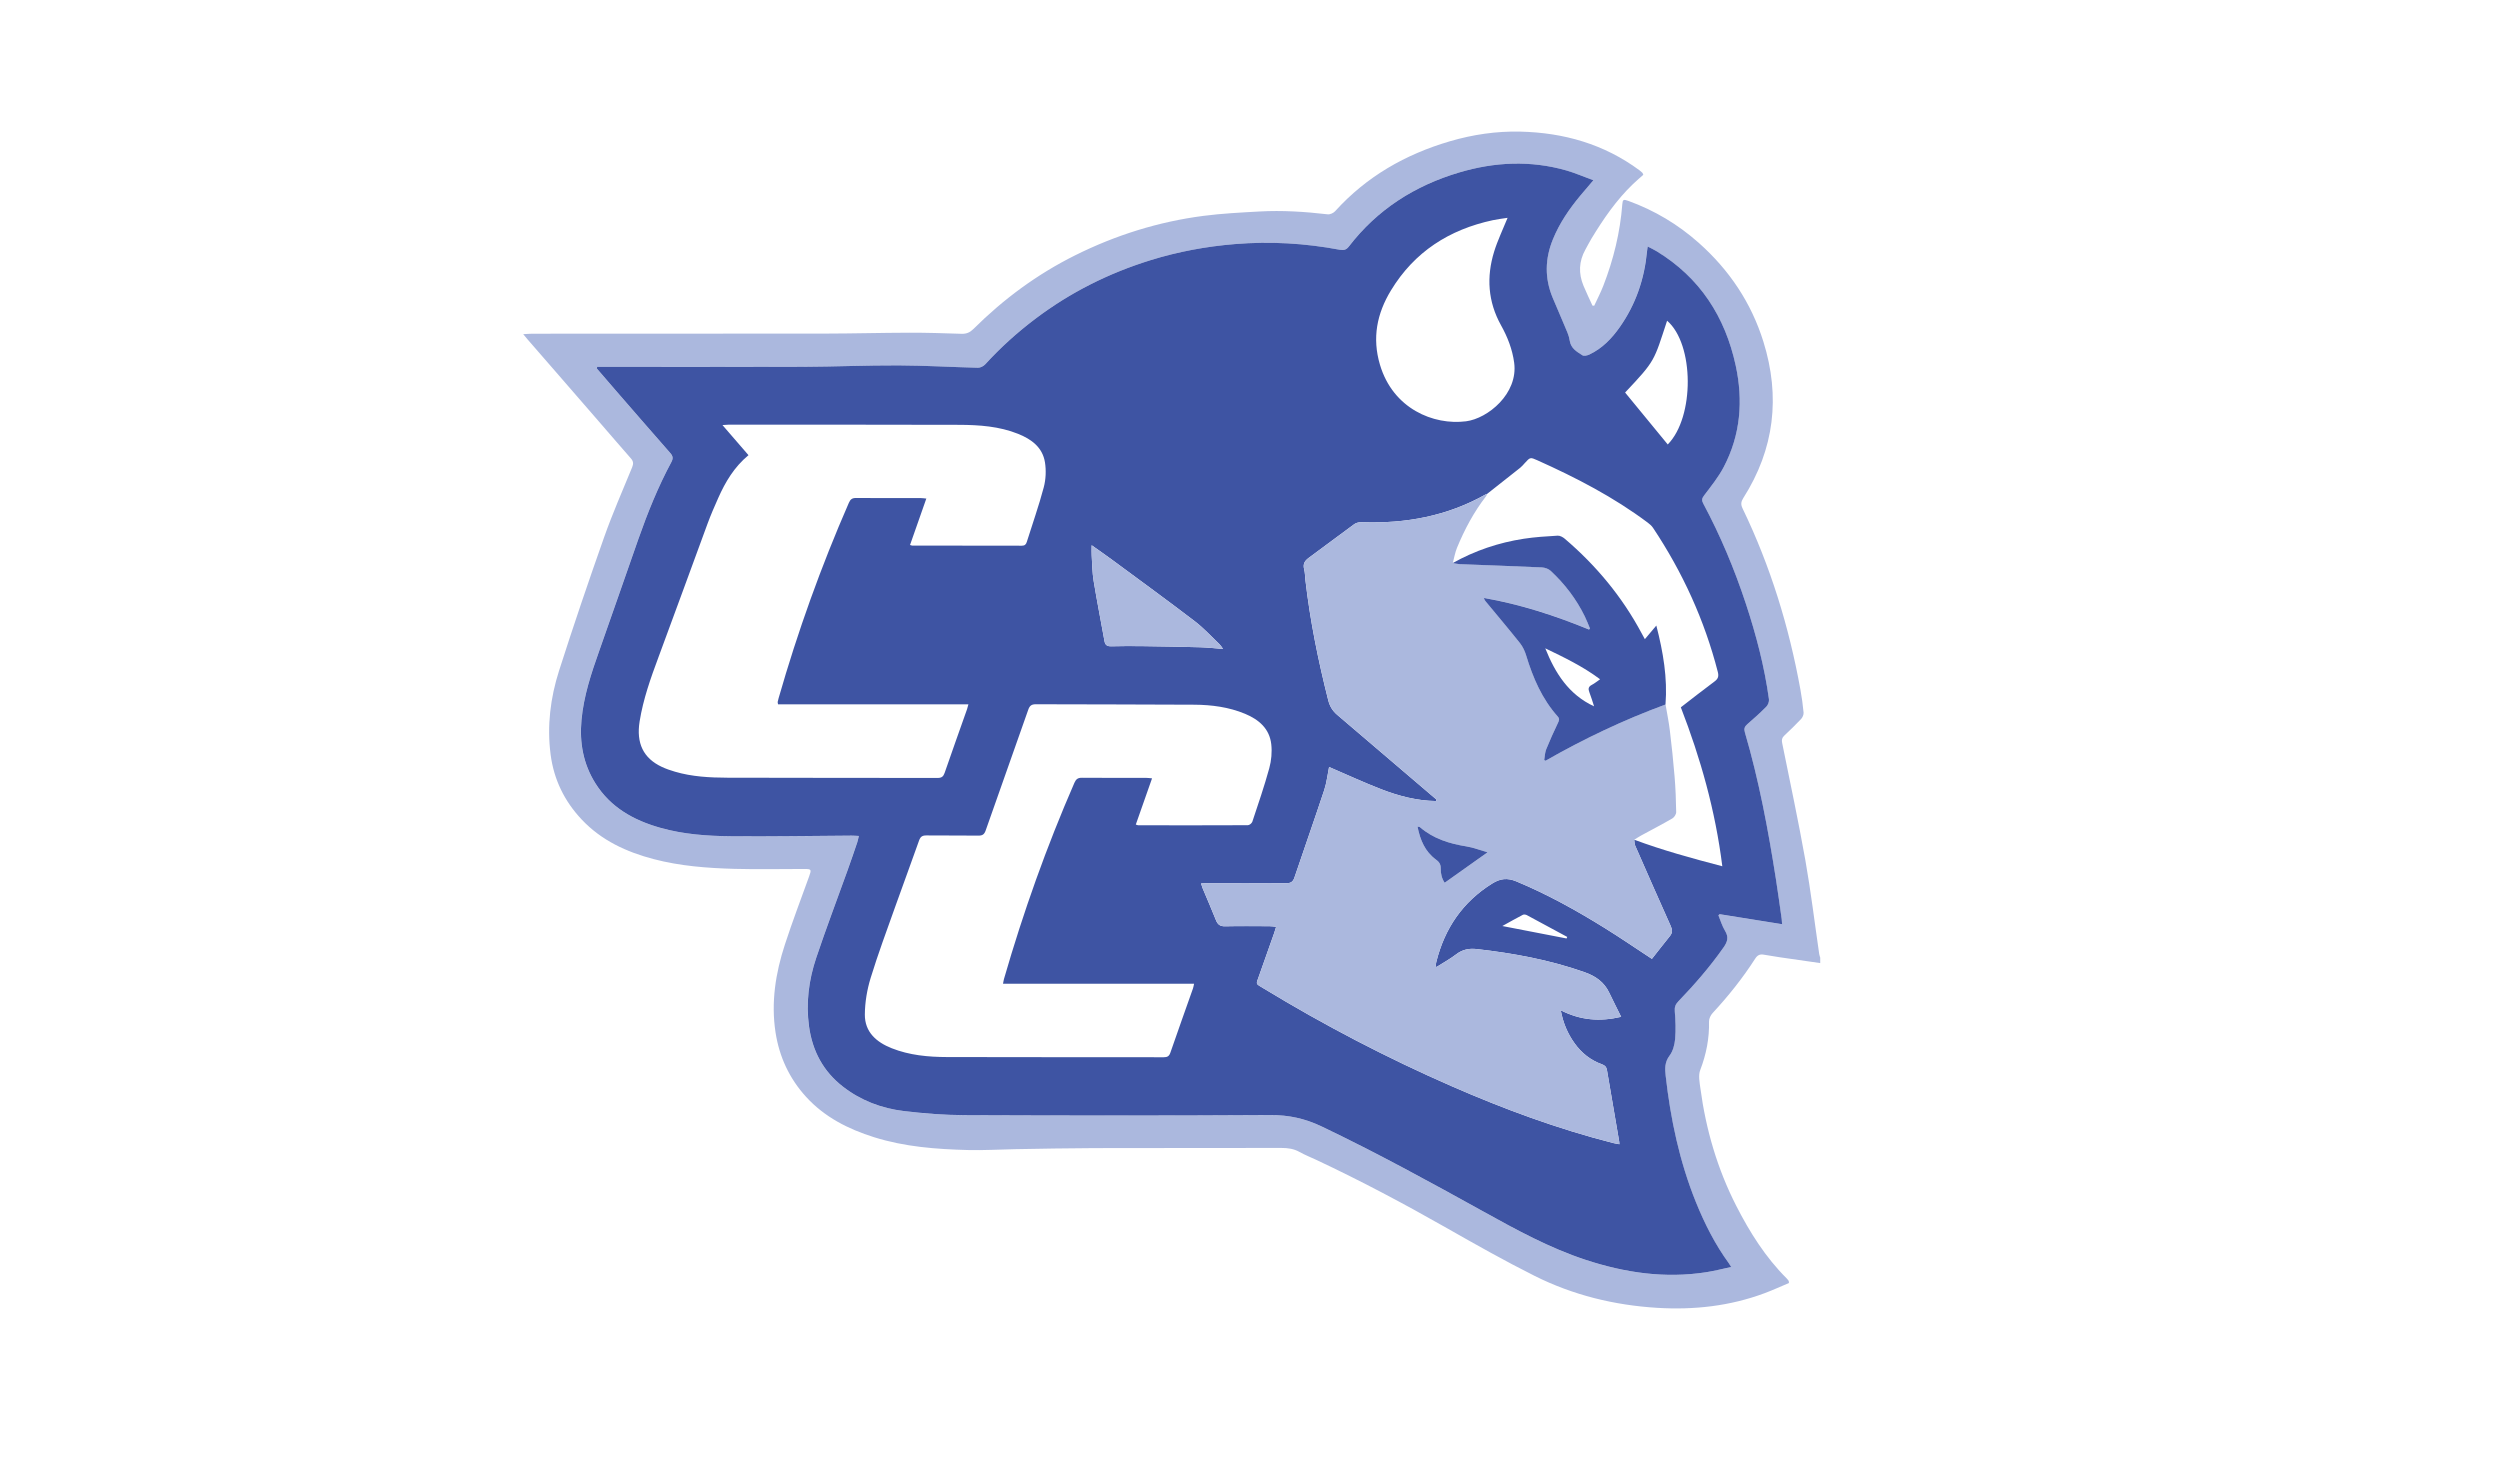 <?xml version="1.0" encoding="utf-8"?>
<!-- Generator: Adobe Illustrator 22.1.0, SVG Export Plug-In . SVG Version: 6.00 Build 0)  -->
<svg version="1.1" id="Layer_1" xmlns="http://www.w3.org/2000/svg" xmlns:xlink="http://www.w3.org/1999/xlink" x="0px" y="0px"
	 viewBox="0 0 133.965 78.795" style="enable-background:new 0 0 133.965 78.795;" xml:space="preserve">
<style type="text/css">
	.st0{fill:#4153A4;}
	.st1{fill:#121245;}
	.st2{fill:#ABB8DE;}
	.st3{fill:#2C2C81;}
	.st4{clip-path:url(#SVGID_2_);fill:#4853A4;}
	.st5{clip-path:url(#SVGID_2_);}
	.st6{fill:#B8BBD8;}
	.st7{fill:#EDEDF5;}
	.st8{fill:none;stroke:#121245;stroke-miterlimit:10;}
	.st9{fill:none;stroke:#121245;stroke-miterlimit:10;stroke-dasharray:4.104,4.104;}
	.st10{fill:#3E54A3;}
	.st11{fill:none;stroke:#121245;stroke-miterlimit:10;stroke-dasharray:3.97,3.97;}
	.st12{fill:#FFFFFF;}
</style>
<g>
	<path class="st2" d="M97.539,51.608c-0.725-0.104-1.45-0.206-2.175-0.313
		c-0.286-0.042-0.572-0.089-0.857-0.139c-0.204-0.036-0.335,0.029-0.453,0.213
		c-0.669,1.042-1.438,2.006-2.28,2.914c-0.106,0.115-0.198,0.301-0.194,0.452
		c0.02,0.902-0.147,1.757-0.471,2.602c-0.111,0.289-0.034,0.666,0.01,0.996
		c0.294,2.199,0.909,4.306,1.92,6.284c0.722,1.414,1.564,2.753,2.698,3.885
		c0.041,0.041,0.076,0.087,0.11,0.133c0.01,0.013,0.006,0.036,0.015,0.117
		c-0.424,0.178-0.859,0.379-1.307,0.546c-1.858,0.693-3.791,0.904-5.754,0.784
		c-2.296-0.14-4.509-0.681-6.569-1.713c-1.595-0.799-3.151-1.678-4.702-2.56
		c-2.284-1.299-4.601-2.531-6.979-3.648c-0.306-0.144-0.622-0.268-0.916-0.432
		c-0.308-0.173-0.626-0.215-0.972-0.215c-3.342,0.007-6.683-0-10.025,0.009
		c-1.409,0.004-2.818,0.034-4.227,0.057c-0.849,0.014-1.698,0.068-2.546,0.046
		c-1.7-0.044-3.393-0.172-5.029-0.687c-1.382-0.435-2.65-1.075-3.642-2.163
		c-0.895-0.982-1.435-2.143-1.637-3.456c-0.247-1.61,0.003-3.176,0.501-4.702
		c0.4-1.229,0.861-2.439,1.3-3.655c0.134-0.372,0.125-0.398-0.262-0.398
		c-1.246-0-2.492,0.028-3.737-0.006c-1.456-0.04-2.909-0.149-4.327-0.521
		c-1.463-0.383-2.8-0.999-3.857-2.118c-0.929-0.984-1.497-2.146-1.671-3.493
		c-0.198-1.531-0.01-3.035,0.454-4.488c0.767-2.4,1.578-4.786,2.418-7.162
		c0.447-1.264,0.988-2.494,1.497-3.735c0.075-0.184,0.074-0.318-0.061-0.471
		c-0.579-0.659-1.149-1.325-1.724-1.988c-0.713-0.823-1.428-1.646-2.142-2.468
		c-0.563-0.648-1.126-1.295-1.689-1.943c-0.06-0.069-0.116-0.14-0.22-0.265
		c0.212-0.011,0.351-0.025,0.491-0.025c5.235-0.002,10.469,0.001,15.704-0.006
		c1.496-0.002,2.992-0.044,4.488-0.048c0.936-0.002,1.872,0.028,2.807,0.059
		c0.263,0.009,0.451-0.075,0.637-0.26c1.606-1.598,3.409-2.929,5.439-3.941
		c2.177-1.086,4.474-1.806,6.887-2.119c0.992-0.129,1.995-0.178,2.995-0.234
		c1.224-0.069,2.444,0.011,3.662,0.152c0.126,0.015,0.307-0.069,0.396-0.167
		c1.68-1.858,3.765-3.047,6.148-3.747c1.231-0.361,2.493-0.547,3.771-0.518
		c2.331,0.054,4.495,0.668,6.393,2.075c0.054,0.04,0.105,0.084,0.153,0.131
		c0.019,0.018,0.024,0.051,0.049,0.109c-0.179,0.16-0.369,0.32-0.548,0.491
		c-0.892,0.856-1.585,1.865-2.223,2.915c-0.12,0.198-0.223,0.406-0.336,0.608
		c-0.347,0.625-0.37,1.27-0.1,1.925c0.149,0.362,0.322,0.714,0.484,1.07
		c0.031,0.002,0.062,0.004,0.093,0.005c0.163-0.353,0.344-0.7,0.485-1.062
		c0.549-1.411,0.905-2.869,1.021-4.382c0.019-0.245,0.062-0.268,0.321-0.174
		c1.404,0.51,2.661,1.258,3.78,2.254c1.634,1.453,2.809,3.208,3.458,5.289
		c0.92,2.948,0.593,5.758-1.077,8.382c-0.124,0.195-0.141,0.344-0.039,0.555
		c1.491,3.089,2.491,6.337,3.1,9.708c0.074,0.408,0.133,0.819,0.17,1.232
		c0.01,0.112-0.055,0.262-0.135,0.347c-0.29,0.309-0.599,0.602-0.907,0.895
		c-0.119,0.113-0.139,0.228-0.106,0.388c0.422,2.09,0.869,4.176,1.242,6.274
		c0.296,1.67,0.498,3.357,0.744,5.036c0.01,0.066,0.036,0.129,0.054,0.193
		C97.539,51.415,97.539,51.511,97.539,51.608z M85.383,9.659
		c-0.531-0.194-0.982-0.391-1.451-0.524c-1.921-0.548-3.839-0.457-5.74,0.107
		c-2.381,0.706-4.387,1.981-5.912,3.964c-0.139,0.18-0.273,0.22-0.492,0.179
		c-1.859-0.352-3.735-0.46-5.621-0.304c-1.534,0.127-3.041,0.406-4.513,0.861
		c-2.244,0.695-4.314,1.732-6.189,3.151c-0.965,0.73-1.86,1.537-2.676,2.432
		c-0.09,0.099-0.258,0.185-0.388,0.182c-1.418-0.034-2.836-0.121-4.254-0.126
		c-1.709-0.007-3.418,0.07-5.127,0.077c-3.554,0.014-7.109,0.006-10.663,0.007
		c-0.12,0-0.239,0-0.359,0c-0.009,0.025-0.018,0.051-0.026,0.076
		c0.363,0.421,0.724,0.843,1.089,1.263c0.95,1.093,1.899,2.188,2.855,3.276
		c0.14,0.16,0.162,0.285,0.056,0.482c-0.711,1.321-1.268,2.71-1.767,4.122
		c-0.704,1.993-1.389,3.993-2.095,5.985c-0.43,1.212-0.836,2.427-0.954,3.719
		c-0.111,1.21,0.094,2.349,0.745,3.386c0.812,1.294,2.047,1.98,3.473,2.384
		c1.237,0.351,2.511,0.442,3.784,0.454c2.153,0.02,4.307-0.02,6.46-0.033
		c0.121-0.001,0.243,0.011,0.4,0.018c-0.033,0.139-0.05,0.241-0.083,0.338
		c-0.174,0.511-0.349,1.023-0.531,1.532c-0.557,1.553-1.146,3.096-1.669,4.66
		c-0.399,1.191-0.559,2.425-0.384,3.684c0.182,1.311,0.761,2.401,1.815,3.218
		c0.964,0.747,2.074,1.166,3.268,1.309c1.08,0.129,2.173,0.216,3.26,0.22
		c5.457,0.022,10.914,0.028,16.371-0.006c0.986-0.006,1.865,0.187,2.748,0.609
		c2.947,1.408,5.809,2.975,8.664,4.557c1.775,0.983,3.551,1.957,5.489,2.594
		c2.102,0.691,4.241,1.006,6.446,0.665c0.443-0.068,0.878-0.183,1.352-0.283
		c-0.063-0.1-0.09-0.15-0.123-0.195c-0.738-1.014-1.3-2.122-1.768-3.281
		c-0.878-2.173-1.358-4.443-1.619-6.764c-0.043-0.385-0.058-0.735,0.209-1.087
		c0.181-0.238,0.27-0.584,0.297-0.891c0.043-0.486,0.022-0.981-0.018-1.469
		c-0.019-0.227,0.025-0.375,0.181-0.536c0.878-0.912,1.706-1.866,2.435-2.905
		c0.211-0.301,0.281-0.552,0.076-0.886c-0.155-0.253-0.239-0.551-0.355-0.828
		c0.021-0.021,0.043-0.042,0.064-0.063c1.106,0.177,2.212,0.355,3.348,0.537
		c-0.009-0.124-0.009-0.199-0.02-0.272c-0.102-0.716-0.198-1.433-0.311-2.148
		c-0.416-2.652-0.908-5.288-1.665-7.867c-0.055-0.188-0.013-0.303,0.129-0.426
		c0.349-0.304,0.697-0.613,1.022-0.942c0.092-0.093,0.158-0.274,0.141-0.401
		c-0.24-1.745-0.685-3.443-1.236-5.114c-0.612-1.856-1.364-3.653-2.287-5.376
		c-0.092-0.171-0.069-0.273,0.05-0.431c0.371-0.492,0.766-0.978,1.05-1.52
		c0.903-1.722,1.048-3.564,0.642-5.438c-0.567-2.617-1.918-4.716-4.242-6.129
		c-0.145-0.088-0.3-0.159-0.476-0.251c-0.016,0.121-0.028,0.195-0.035,0.27
		c-0.139,1.471-0.602,2.827-1.453,4.041c-0.432,0.616-0.945,1.15-1.637,1.478
		c-0.11,0.052-0.289,0.093-0.372,0.04c-0.301-0.194-0.624-0.369-0.683-0.801
		c-0.037-0.271-0.17-0.532-0.276-0.79c-0.205-0.5-0.427-0.993-0.634-1.493
		c-0.434-1.043-0.414-2.083,0.012-3.127c0.355-0.869,0.875-1.63,1.471-2.346
		C84.893,10.231,85.106,9.985,85.383,9.659z"/>
	<path class="st10" d="M85.383,9.659c-0.277,0.326-0.49,0.572-0.699,0.822
		c-0.596,0.716-1.117,1.477-1.471,2.346c-0.426,1.043-0.446,2.084-0.012,3.127
		c0.207,0.499,0.429,0.993,0.634,1.493c0.106,0.259,0.239,0.519,0.276,0.79
		c0.059,0.432,0.382,0.607,0.683,0.801c0.083,0.053,0.262,0.012,0.372-0.04
		c0.692-0.327,1.205-0.862,1.637-1.478c0.851-1.214,1.314-2.57,1.453-4.041
		c0.007-0.075,0.019-0.15,0.035-0.27c0.176,0.092,0.331,0.163,0.476,0.251
		c2.324,1.413,3.675,3.512,4.242,6.129c0.406,1.874,0.262,3.715-0.642,5.438
		c-0.284,0.542-0.679,1.028-1.05,1.52c-0.119,0.157-0.142,0.259-0.05,0.431
		c0.923,1.723,1.675,3.52,2.287,5.376c0.551,1.671,0.996,3.369,1.236,5.114
		c0.018,0.127-0.049,0.308-0.141,0.401c-0.325,0.33-0.672,0.638-1.022,0.942
		c-0.141,0.123-0.184,0.238-0.129,0.426c0.757,2.579,1.249,5.216,1.665,7.867
		c0.112,0.715,0.209,1.432,0.311,2.148c0.01,0.073,0.011,0.148,0.02,0.272
		c-1.136-0.182-2.242-0.36-3.348-0.537c-0.021,0.021-0.043,0.042-0.064,0.063
		c0.116,0.278,0.2,0.575,0.355,0.828c0.205,0.334,0.135,0.585-0.076,0.886
		c-0.729,1.039-1.557,1.993-2.435,2.905c-0.155,0.161-0.2,0.309-0.181,0.536
		c0.041,0.487,0.061,0.983,0.018,1.469c-0.027,0.307-0.117,0.653-0.297,0.891
		c-0.267,0.352-0.252,0.702-0.209,1.087c0.261,2.322,0.741,4.591,1.619,6.764
		c0.468,1.159,1.03,2.268,1.768,3.281c0.033,0.045,0.06,0.095,0.123,0.195
		c-0.474,0.101-0.909,0.215-1.352,0.283c-2.205,0.341-4.344,0.026-6.446-0.665
		c-1.939-0.637-3.715-1.611-5.489-2.594c-2.855-1.581-5.716-3.149-8.664-4.557
		c-0.883-0.422-1.762-0.615-2.748-0.609c-5.457,0.034-10.914,0.028-16.371,0.006
		c-1.087-0.004-2.18-0.091-3.26-0.22c-1.194-0.143-2.305-0.562-3.268-1.309
		c-1.054-0.817-1.633-1.907-1.815-3.218c-0.175-1.259-0.015-2.493,0.384-3.684
		c0.524-1.564,1.112-3.107,1.669-4.66c0.183-0.509,0.357-1.02,0.531-1.532
		c0.033-0.097,0.049-0.199,0.083-0.338c-0.158-0.007-0.279-0.019-0.4-0.018
		c-2.153,0.013-4.307,0.053-6.46,0.033c-1.273-0.012-2.547-0.103-3.784-0.454
		c-1.426-0.404-2.661-1.09-3.473-2.384c-0.651-1.038-0.856-2.177-0.745-3.386
		c0.118-1.292,0.524-2.507,0.954-3.719c0.707-1.992,1.392-3.992,2.095-5.985
		c0.498-1.412,1.056-2.801,1.767-4.122c0.106-0.197,0.084-0.322-0.056-0.482
		c-0.956-1.088-1.905-2.183-2.855-3.276c-0.365-0.42-0.726-0.842-1.089-1.263
		c0.009-0.025,0.018-0.051,0.026-0.076c0.12,0,0.239,0,0.359-0
		c3.554-0.001,7.109,0.007,10.663-0.007c1.709-0.007,3.418-0.084,5.127-0.077
		c1.418,0.006,2.836,0.092,4.254,0.126c0.13,0.003,0.298-0.083,0.388-0.182
		c0.816-0.895,1.711-1.702,2.676-2.432c1.875-1.419,3.945-2.456,6.189-3.151
		c1.472-0.456,2.979-0.735,4.513-0.861c1.887-0.156,3.762-0.047,5.621,0.304
		c0.219,0.041,0.354,0.001,0.492-0.179c1.525-1.983,3.532-3.258,5.912-3.964
		c1.901-0.564,3.818-0.655,5.74-0.107C84.402,9.269,84.853,9.465,85.383,9.659z
		 M79.692,26.463c-0.027,0.01-0.056,0.017-0.081,0.031
		c-2.062,1.163-4.292,1.575-6.635,1.489c-0.135-0.005-0.299,0.026-0.404,0.103
		c-0.82,0.595-1.625,1.211-2.444,1.809c-0.22,0.16-0.318,0.332-0.245,0.609
		c0.048,0.184,0.045,0.382,0.067,0.574c0.25,2.18,0.687,4.324,1.225,6.45
		c0.08,0.315,0.231,0.565,0.473,0.772c1.616,1.378,3.231,2.757,4.846,4.136
		c0.163,0.139,0.327,0.279,0.49,0.418c-0.013,0.024-0.025,0.048-0.038,0.072
		c-1.019-0.014-1.994-0.27-2.936-0.635c-0.939-0.363-1.854-0.788-2.791-1.19
		c-0.085,0.415-0.129,0.842-0.261,1.24c-0.518,1.566-1.068,3.121-1.595,4.684
		c-0.078,0.232-0.2,0.306-0.44,0.304c-1.4-0.01-2.801-0.005-4.201-0.004
		c-0.11,0-0.22,0.009-0.362,0.015c0.041,0.124,0.062,0.207,0.094,0.284
		c0.234,0.561,0.48,1.118,0.703,1.683c0.095,0.241,0.227,0.336,0.495,0.33
		c0.791-0.018,1.584-0.008,2.376-0.005c0.109,0,0.218,0.017,0.354,0.029
		c-0.044,0.142-0.071,0.243-0.106,0.341c-0.27,0.765-0.542,1.528-0.811,2.293
		c-0.17,0.483-0.2,0.399,0.242,0.668c3.247,1.973,6.609,3.726,10.091,5.247
		c2.807,1.227,5.675,2.284,8.648,3.041c0.105,0.027,0.212,0.041,0.331,0.064
		c-0.005-0.074-0.004-0.103-0.009-0.131c-0.22-1.283-0.442-2.565-0.659-3.849
		c-0.028-0.164-0.107-0.245-0.263-0.301c-0.61-0.217-1.095-0.604-1.471-1.128
		c-0.368-0.513-0.613-1.079-0.741-1.769c1.052,0.536,2.088,0.62,3.236,0.351
		c-0.23-0.466-0.439-0.875-0.637-1.29c-0.274-0.577-0.734-0.894-1.332-1.104
		c-1.87-0.658-3.799-1.012-5.76-1.236c-0.411-0.047-0.767,0.018-1.107,0.278
		c-0.333,0.256-0.707,0.459-1.066,0.687c-0.022-0.047-0.038-0.065-0.036-0.08
		c0.008-0.067,0.017-0.134,0.034-0.199c0.448-1.793,1.412-3.213,2.998-4.201
		c0.43-0.268,0.807-0.313,1.291-0.112c1.656,0.688,3.215,1.555,4.733,2.497
		c0.835,0.518,1.646,1.074,2.53,1.654c0.313-0.397,0.635-0.813,0.966-1.222
		c0.141-0.173,0.135-0.33,0.046-0.53c-0.643-1.436-1.277-2.876-1.908-4.317
		c-0.041-0.094-0.034-0.21-0.05-0.316c1.523,0.568,3.087,0.994,4.72,1.424
		c-0.373-2.986-1.165-5.785-2.223-8.518c0.611-0.471,1.202-0.937,1.806-1.385
		c0.192-0.142,0.236-0.275,0.176-0.51c-0.712-2.775-1.886-5.341-3.472-7.723
		c-0.073-0.109-0.179-0.201-0.286-0.281c-1.826-1.367-3.837-2.408-5.91-3.338
		c-0.386-0.173-0.387-0.168-0.681,0.154c-0.078,0.085-0.153,0.177-0.243,0.248
		C80.874,25.535,80.282,25.998,79.692,26.463z M40.109,24.391
		c-0.767,0.635-1.241,1.437-1.624,2.299c-0.2,0.449-0.397,0.901-0.567,1.362
		c-0.882,2.388-1.746,4.783-2.635,7.169c-0.418,1.122-0.817,2.246-1.008,3.435
		c-0.187,1.165,0.195,1.972,1.189,2.438c0.226,0.106,0.465,0.188,0.705,0.258
		c0.917,0.27,1.864,0.318,2.809,0.322c3.756,0.013,7.512,0.006,11.268,0.013
		c0.21,0,0.304-0.073,0.372-0.268c0.393-1.14,0.8-2.275,1.201-3.412
		c0.025-0.071,0.041-0.145,0.075-0.266c-3.422,0-6.814,0-10.201,0
		c-0.012-0.071-0.025-0.1-0.02-0.126c0.012-0.066,0.03-0.131,0.048-0.196
		c1.024-3.575,2.278-7.067,3.766-10.475c0.082-0.188,0.177-0.26,0.383-0.259
		c1.159,0.009,2.317,0.004,3.476,0.005c0.082,0,0.165,0.014,0.292,0.026
		c-0.298,0.85-0.585,1.668-0.873,2.488c0.07,0.021,0.088,0.031,0.107,0.031
		c1.96,0.002,3.92,0.002,5.88,0.007c0.152,0,0.225-0.057,0.269-0.198
		c0.305-0.975,0.648-1.94,0.909-2.927c0.113-0.425,0.135-0.906,0.066-1.341
		c-0.128-0.804-0.725-1.242-1.439-1.528c-1.014-0.406-2.086-0.479-3.158-0.483
		c-4.123-0.014-8.246-0.007-12.369-0.008c-0.083-0-0.166,0.01-0.316,0.02
		C39.196,23.332,39.639,23.846,40.109,24.391z M60.863,44.185
		c0.072,0.022,0.099,0.038,0.126,0.038c1.961,0.002,3.921,0.006,5.882-0.004
		c0.082-0,0.21-0.105,0.237-0.187c0.316-0.952,0.643-1.901,0.908-2.868
		c0.112-0.409,0.154-0.865,0.106-1.286c-0.094-0.834-0.665-1.32-1.401-1.627
		c-0.869-0.362-1.789-0.483-2.719-0.489c-2.83-0.019-5.66-0.012-8.49-0.024
		c-0.232-0.001-0.334,0.071-0.412,0.293c-0.755,2.158-1.526,4.311-2.281,6.468
		c-0.073,0.209-0.169,0.281-0.39,0.278c-0.927-0.012-1.854,0.001-2.782-0.01
		c-0.215-0.002-0.322,0.059-0.397,0.272c-0.413,1.174-0.85,2.339-1.266,3.512
		c-0.455,1.281-0.932,2.557-1.33,3.856c-0.192,0.628-0.306,1.305-0.31,1.961
		c-0.005,0.936,0.62,1.478,1.44,1.803c0.949,0.376,1.951,0.469,2.957,0.472
		c3.873,0.012,7.746,0.004,11.62,0.01c0.194,0,0.289-0.055,0.355-0.245
		c0.396-1.149,0.807-2.293,1.211-3.44c0.024-0.069,0.034-0.143,0.059-0.254
		c-3.429,0-6.824,0-10.238,0c0.022-0.111,0.032-0.187,0.053-0.26
		c1.034-3.583,2.283-7.088,3.773-10.508c0.087-0.199,0.189-0.271,0.405-0.269
		c1.149,0.01,2.299,0.004,3.448,0.006c0.091,0,0.182,0.014,0.307,0.025
		C61.438,42.552,61.155,43.358,60.863,44.185z M80.786,11.672
		c-0.264,0.042-0.531,0.071-0.791,0.127c-2.335,0.503-4.201,1.692-5.458,3.761
		c-0.756,1.244-1.016,2.552-0.59,3.986c0.699,2.355,2.868,3.251,4.611,3.03
		c1.167-0.148,2.802-1.481,2.581-3.138c-0.096-0.721-0.356-1.382-0.705-2.008
		c-0.704-1.265-0.787-2.589-0.369-3.946
		C80.251,12.88,80.53,12.305,80.786,11.672z M58.497,29.217
		c0,0.243-0.008,0.396,0.002,0.548c0.029,0.452,0.031,0.91,0.103,1.355
		c0.177,1.083,0.391,2.161,0.584,3.241c0.038,0.213,0.152,0.276,0.361,0.271
		c0.559-0.014,1.119-0.015,1.679-0.008c1.032,0.014,2.064,0.032,3.095,0.06
		c0.389,0.011,0.777,0.056,1.218,0.09c-0.08-0.109-0.121-0.185-0.18-0.241
		c-0.44-0.418-0.853-0.874-1.333-1.241c-1.464-1.118-2.954-2.203-4.436-3.297
		C59.252,29.746,58.905,29.508,58.497,29.217z M89.368,23.817
		c1.445-1.467,1.425-5.375-0.035-6.632c-0.718,2.18-0.617,2.117-2.25,3.849
		C87.842,21.959,88.599,22.881,89.368,23.817z M80.504,49.622
		c1.205,0.233,2.324,0.45,3.443,0.667c0.012-0.028,0.023-0.055,0.035-0.083
		c-0.719-0.39-1.438-0.781-2.16-1.166c-0.061-0.032-0.162-0.048-0.217-0.02
		C81.257,49.2,80.916,49.395,80.504,49.622z"/>
	<path class="st2" d="M87.574,44.996c0.015,0.106,0.008,0.221,0.05,0.316
		c0.631,1.441,1.264,2.882,1.908,4.317c0.09,0.2,0.095,0.357-0.046,0.53
		c-0.332,0.409-0.654,0.825-0.966,1.222c-0.885-0.58-1.696-1.136-2.53-1.654
		c-1.518-0.943-3.077-1.81-4.733-2.497c-0.483-0.201-0.861-0.156-1.291,0.112
		c-1.587,0.987-2.55,2.407-2.998,4.201c-0.016,0.065-0.025,0.132-0.034,0.199
		c-0.002,0.016,0.014,0.033,0.036,0.08c0.359-0.228,0.733-0.431,1.066-0.687
		c0.339-0.261,0.696-0.325,1.107-0.278c1.961,0.224,3.891,0.577,5.76,1.236
		c0.598,0.21,1.058,0.528,1.332,1.104c0.197,0.415,0.406,0.824,0.637,1.29
		c-1.148,0.269-2.184,0.185-3.236-0.351c0.128,0.69,0.373,1.255,0.741,1.769
		c0.375,0.524,0.861,0.911,1.471,1.128c0.156,0.056,0.235,0.137,0.263,0.301
		c0.216,1.283,0.439,2.566,0.659,3.849c0.005,0.028,0.004,0.057,0.009,0.131
		c-0.119-0.022-0.226-0.037-0.331-0.064c-2.973-0.757-5.841-1.814-8.648-3.041
		c-3.482-1.521-6.843-3.275-10.091-5.247c-0.443-0.269-0.412-0.186-0.242-0.668
		c0.269-0.765,0.541-1.528,0.811-2.293c0.035-0.098,0.062-0.2,0.106-0.341
		c-0.136-0.011-0.245-0.028-0.354-0.029c-0.792-0.002-1.584-0.013-2.376,0.005
		c-0.268,0.006-0.4-0.089-0.495-0.33c-0.223-0.566-0.468-1.122-0.703-1.683
		c-0.032-0.078-0.053-0.16-0.094-0.284c0.141-0.006,0.251-0.015,0.362-0.015
		c1.4-0.001,2.801-0.006,4.201,0.004c0.241,0.002,0.362-0.072,0.44-0.304
		c0.527-1.563,1.077-3.118,1.595-4.684c0.132-0.398,0.176-0.825,0.261-1.24
		c0.937,0.402,1.852,0.827,2.791,1.19c0.942,0.365,1.918,0.621,2.936,0.635
		c0.013-0.024,0.025-0.048,0.038-0.072c-0.163-0.139-0.327-0.279-0.49-0.418
		c-1.615-1.379-3.23-2.758-4.846-4.136c-0.243-0.207-0.394-0.456-0.473-0.772
		c-0.537-2.126-0.975-4.27-1.225-6.45c-0.022-0.192-0.018-0.39-0.067-0.574
		c-0.073-0.276,0.026-0.448,0.245-0.609c0.818-0.598,1.624-1.213,2.444-1.809
		c0.105-0.077,0.27-0.108,0.404-0.103c2.343,0.086,4.573-0.325,6.635-1.489
		c0.025-0.014,0.054-0.021,0.081-0.031c-0.02,0.043-0.033,0.092-0.062,0.129
		c-0.655,0.846-1.153,1.781-1.558,2.766c-0.106,0.258-0.152,0.542-0.225,0.814
		c0.12,0.019,0.24,0.052,0.361,0.056c1.474,0.059,2.948,0.108,4.422,0.176
		c0.159,0.007,0.35,0.076,0.464,0.183c0.756,0.702,1.375,1.512,1.829,2.442
		c0.103,0.212,0.186,0.433,0.278,0.65c-0.017,0.018-0.034,0.036-0.052,0.054
		c-1.822-0.749-3.685-1.354-5.631-1.693c0.016,0.079,0.045,0.127,0.08,0.169
		c0.62,0.751,1.25,1.495,1.856,2.257c0.151,0.189,0.258,0.429,0.329,0.663
		c0.363,1.193,0.847,2.321,1.689,3.263c0.118,0.132,0.067,0.226,0.004,0.359
		c-0.219,0.46-0.431,0.924-0.621,1.397c-0.071,0.177-0.073,0.382-0.107,0.574
		c0.023,0.014,0.047,0.028,0.07,0.042c2.062-1.18,4.2-2.195,6.429-3.014
		c0.078,0.465,0.175,0.927,0.231,1.394c0.099,0.822,0.187,1.645,0.254,2.47
		c0.052,0.633,0.077,1.269,0.086,1.904c0.002,0.115-0.104,0.28-0.207,0.34
		c-0.549,0.319-1.115,0.611-1.673,0.915
		C87.814,44.842,87.696,44.922,87.574,44.996z M75.959,44.296
		c0.145,0.722,0.404,1.338,0.99,1.766c0.173,0.126,0.258,0.252,0.254,0.472
		c-0.005,0.276,0.058,0.546,0.212,0.769c0.763-0.541,1.505-1.068,2.298-1.63
		c-0.387-0.111-0.753-0.258-1.133-0.318c-0.921-0.147-1.782-0.415-2.501-1.039
		C76.066,44.305,76.042,44.309,75.959,44.296z"/>
	<path class="st2" d="M58.497,29.217c0.409,0.291,0.755,0.529,1.093,0.779
		c1.482,1.095,2.972,2.179,4.436,3.297c0.48,0.367,0.893,0.823,1.333,1.241
		c0.059,0.056,0.1,0.132,0.18,0.241c-0.441-0.034-0.829-0.079-1.218-0.09
		c-1.032-0.029-2.064-0.047-3.095-0.06c-0.56-0.008-1.12-0.006-1.679,0.008
		c-0.209,0.005-0.323-0.058-0.361-0.271c-0.194-1.081-0.407-2.158-0.584-3.241
		c-0.073-0.445-0.075-0.903-0.103-1.355C58.489,29.613,58.497,29.46,58.497,29.217
		z"/>
	<path class="st10" d="M77.846,30.172c1.19-0.668,2.466-1.097,3.811-1.303
		c0.599-0.092,1.207-0.129,1.813-0.165c0.124-0.007,0.276,0.076,0.378,0.163
		c1.685,1.436,3.076,3.112,4.121,5.069c0.049,0.092,0.099,0.182,0.172,0.315
		c0.206-0.245,0.389-0.462,0.615-0.73c0.367,1.423,0.603,2.805,0.491,4.231
		c-2.229,0.819-4.367,1.834-6.429,3.014c-0.023-0.014-0.047-0.028-0.07-0.042
		c0.034-0.192,0.036-0.397,0.107-0.574c0.19-0.473,0.402-0.937,0.621-1.397
		c0.063-0.133,0.114-0.227-0.004-0.359c-0.842-0.943-1.326-2.07-1.689-3.263
		c-0.071-0.234-0.179-0.473-0.329-0.663c-0.606-0.762-1.236-1.506-1.856-2.257
		c-0.035-0.043-0.064-0.09-0.08-0.169c1.946,0.339,3.809,0.945,5.631,1.693
		c0.017-0.018,0.034-0.036,0.052-0.054c-0.092-0.217-0.174-0.439-0.278-0.65
		c-0.454-0.93-1.073-1.74-1.829-2.442c-0.115-0.106-0.305-0.175-0.464-0.183
		c-1.474-0.068-2.948-0.117-4.422-0.176C78.086,30.224,77.967,30.191,77.846,30.172z
		 M85.42,37.85c-0.083-0.252-0.155-0.508-0.252-0.754
		c-0.072-0.183-0.054-0.301,0.132-0.397c0.148-0.076,0.277-0.186,0.442-0.3
		c-0.933-0.696-1.933-1.175-2.937-1.658C83.333,36.063,84.055,37.217,85.42,37.85z
		"/>
	<path class="st10" d="M75.959,44.296c0.083,0.013,0.107,0.009,0.119,0.02
		c0.719,0.623,1.58,0.892,2.501,1.039c0.38,0.06,0.747,0.207,1.133,0.318
		c-0.792,0.562-1.535,1.089-2.298,1.63c-0.154-0.222-0.217-0.492-0.212-0.769
		c0.004-0.22-0.081-0.346-0.254-0.472C76.363,45.634,76.104,45.018,75.959,44.296z"
		/>
</g>
</svg>
